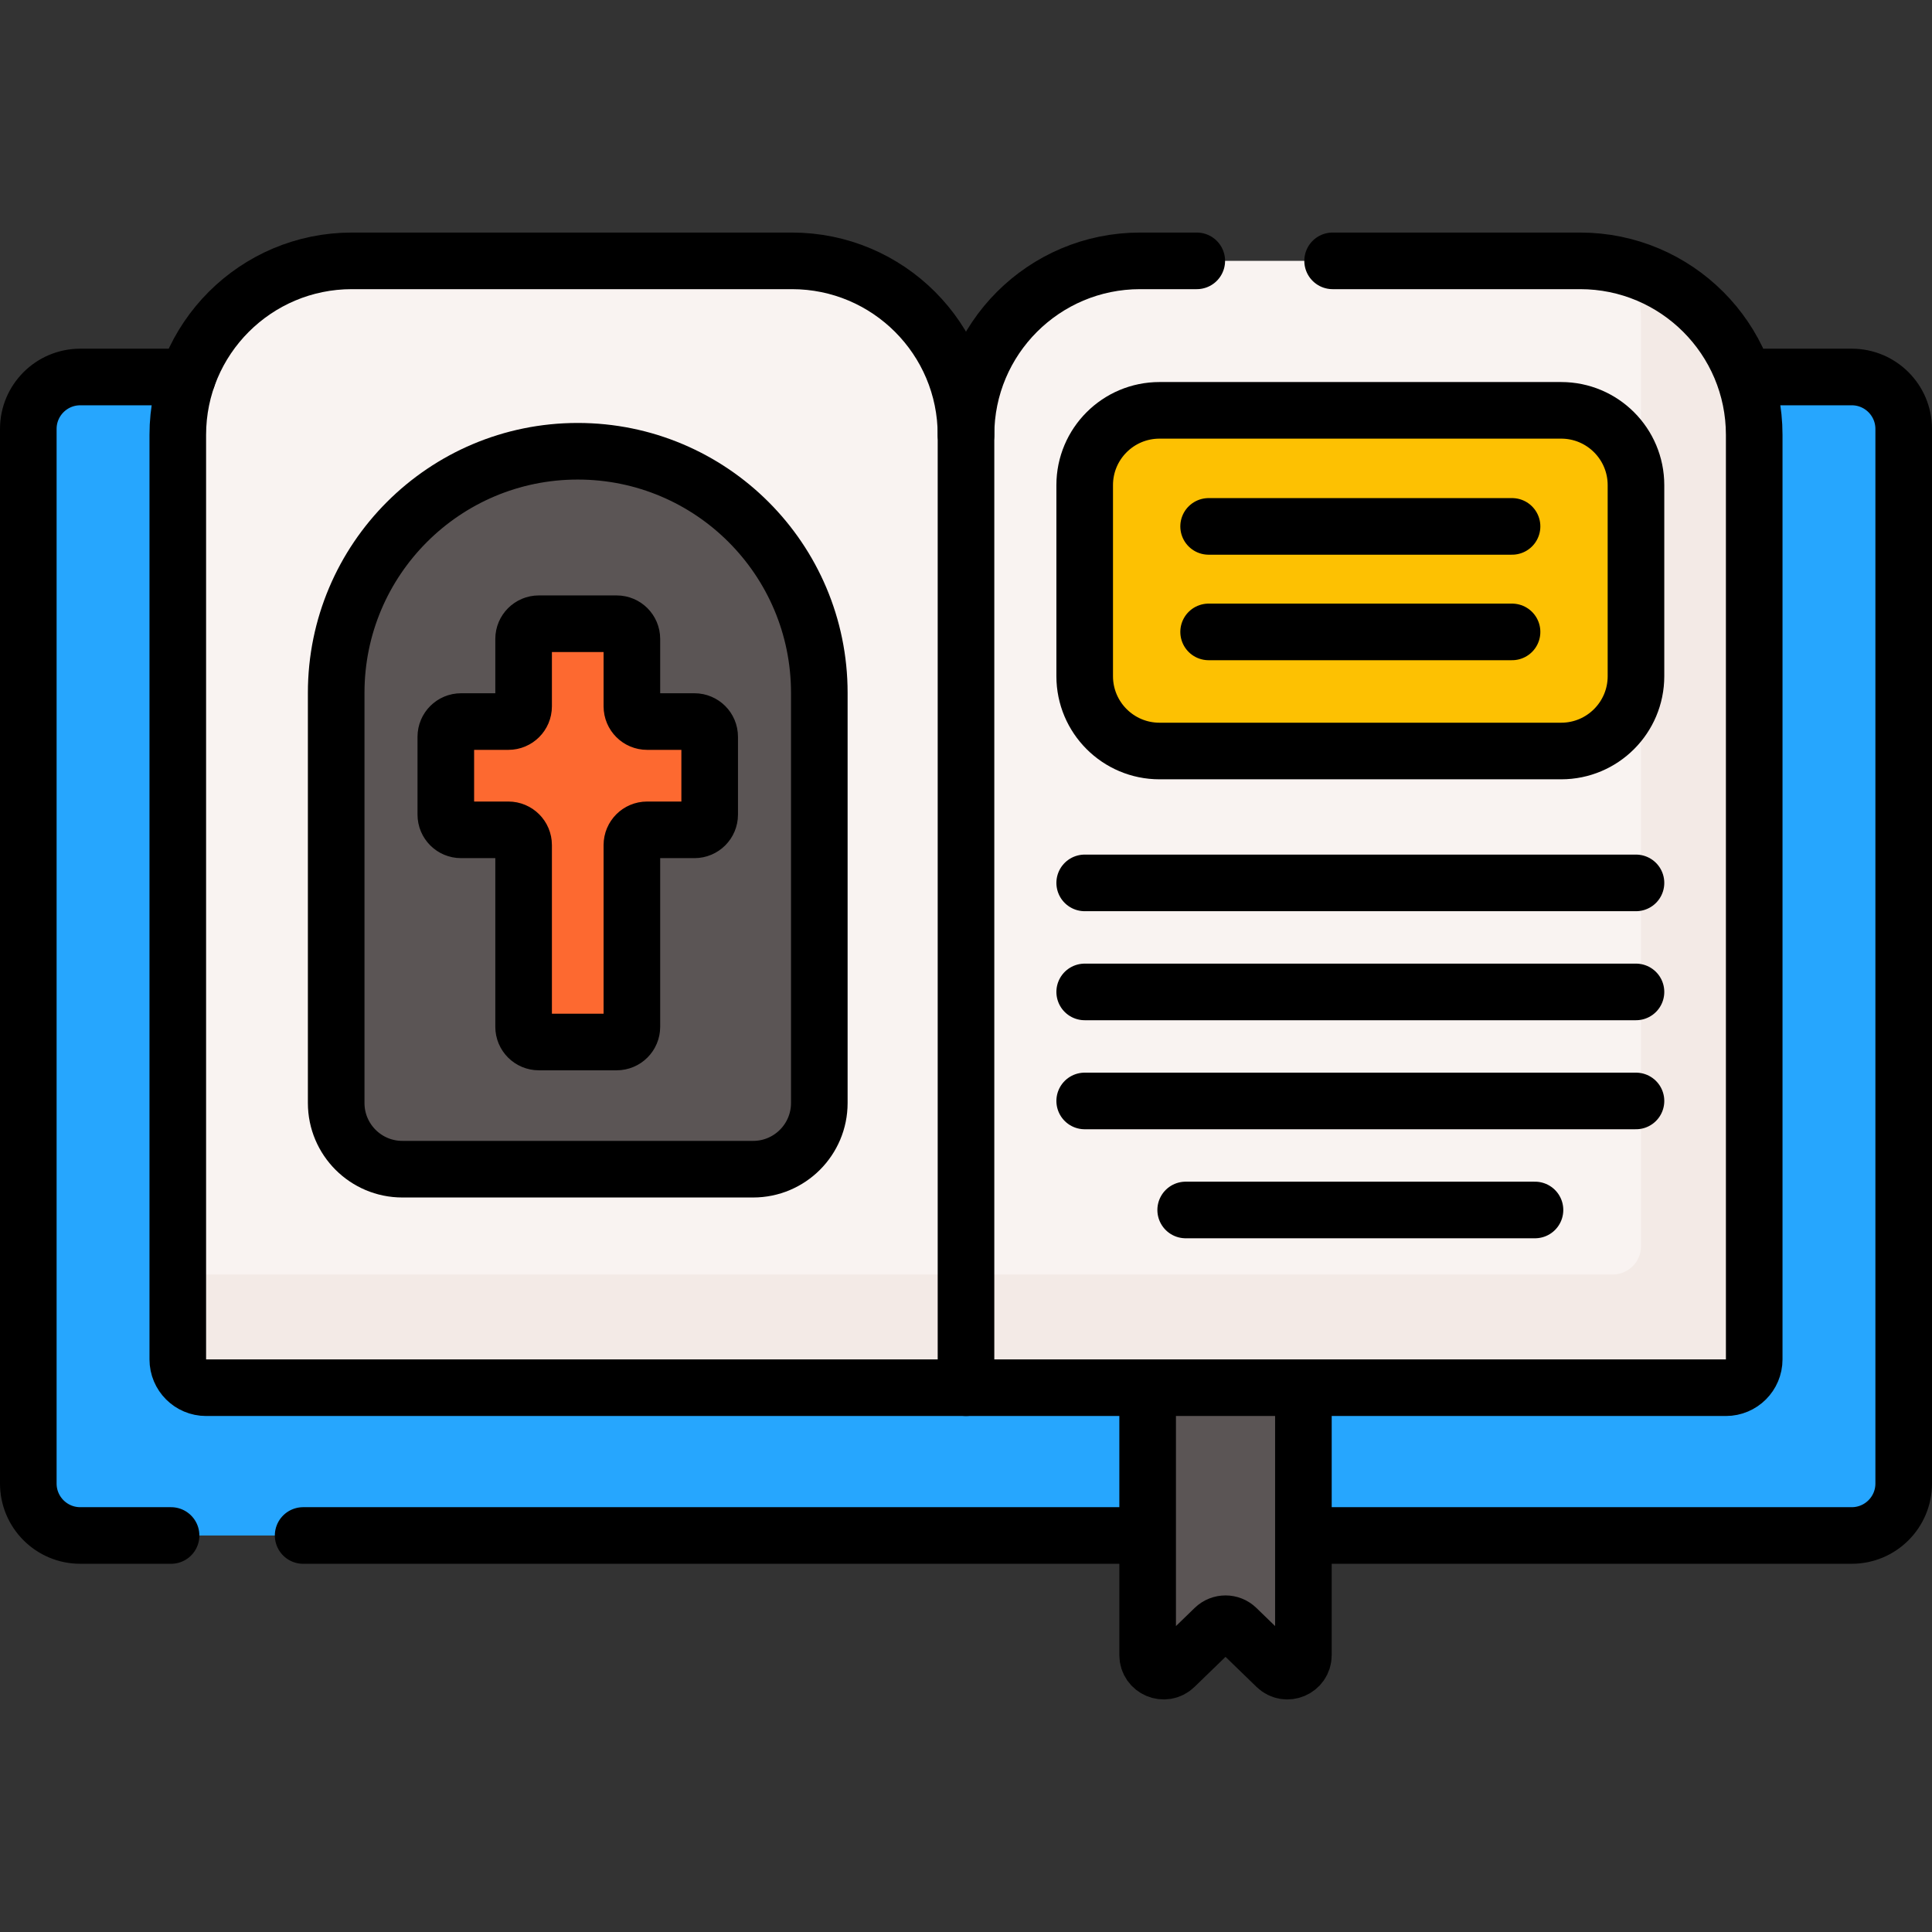 <?xml version="1.0" encoding="UTF-8"?>
<svg xmlns="http://www.w3.org/2000/svg" xmlns:xlink="http://www.w3.org/1999/xlink" version="1.1" id="Capa_1" x="0px" y="0px" viewBox="0 0 512 512" style="enable-background:new 0 0 512 512;" xml:space="preserve" width="512" height="512">
<rect x="0" y="0" width="512" height="512" fill="#333333" stroke="none"/>
<g>
	<g>
		<path style="fill:#26A6FE;" d="M490.729,406.92H21.271c-7.606,0-13.771-6.166-13.771-13.771V113.677&#10;&#9;&#9;&#9;c0-7.606,6.166-13.771,13.771-13.771h469.457c7.606,0,13.771,6.166,13.771,13.771v279.472&#10;&#9;&#9;&#9;C504.5,400.755,498.334,406.92,490.729,406.92z"/>
		<path style="fill:#F9F3F1;" d="M256,367.754H54.616c-4.142,0-7.5-3.358-7.5-7.5V115.258c0-25.476,20.652-46.128,46.128-46.128&#10;&#9;&#9;&#9;h116.627c25.476,0,46.129,20.652,46.129,46.128V367.754z"/>
		<path style="fill:#F3EAE6;" d="M47.116,330.254v30c0,4.142,3.358,7.5,7.5,7.5H256v-30H54.616&#10;&#9;&#9;&#9;C50.474,337.754,47.116,334.396,47.116,330.254z"/>
		<path style="fill:#F9F3F1;" d="M256,367.754h201.384c4.142,0,7.5-3.358,7.5-7.5V115.258c0-25.476-20.652-46.128-46.128-46.128&#10;&#9;&#9;&#9;H302.129C276.652,69.13,256,89.782,256,115.258V367.754z"/>
		<path style="fill:#F3EAE6;" d="M432.725,71.289c1.399,4.407,2.159,9.099,2.159,13.969v244.995c0,4.142-3.358,7.5-7.5,7.5H256v30&#10;&#9;&#9;&#9;h201.384c4.142,0,7.5-3.358,7.5-7.5V115.258C464.884,94.653,451.371,77.208,432.725,71.289z"/>
		<path style="fill:#5B5555;" d="M338.22,441.666l-10.491-10.167c-1.645-1.594-4.259-1.594-5.905,0l-10.491,10.167&#10;&#9;&#9;&#9;c-2.691,2.608-7.195,0.701-7.195-3.047v-70.865h41.277v70.865C345.415,442.367,340.911,444.274,338.22,441.666z"/>
		<path style="fill:#5B5555;" d="M199.584,309.847h-92.95c-9.687,0-17.541-7.853-17.541-17.541V183.603&#10;&#9;&#9;&#9;c0-35.355,28.661-64.016,64.016-64.016h0c35.355,0,64.016,28.661,64.016,64.016v108.702&#10;&#9;&#9;&#9;C217.125,301.993,209.272,309.847,199.584,309.847z"/>
		<path style="fill:#FD6930;" d="M184.04,191.221h-12.552c-2.227,0-4.032-1.805-4.032-4.032v-17.863&#10;&#9;&#9;&#9;c0-2.227-1.805-4.032-4.032-4.032h-20.63c-2.227,0-4.032,1.805-4.032,4.032v17.863c0,2.227-1.805,4.032-4.032,4.032h-12.552&#10;&#9;&#9;&#9;c-2.227,0-4.032,1.805-4.032,4.032v20.63c0,2.227,1.805,4.032,4.032,4.032h12.552c2.227,0,4.032,1.805,4.032,4.032v48.163&#10;&#9;&#9;&#9;c0,2.227,1.805,4.032,4.032,4.032h20.63c2.227,0,4.032-1.805,4.032-4.032v-48.163c0-2.227,1.805-4.032,4.032-4.032h12.552&#10;&#9;&#9;&#9;c2.227,0,4.032-1.805,4.032-4.032v-20.63C188.072,193.026,186.266,191.221,184.04,191.221z"/>
		<path style="fill:#FDC102;" d="M413.723,199.025H307.282c-10.951,0-19.828-8.877-19.828-19.828v-50.625&#10;&#9;&#9;&#9;c0-10.951,8.877-19.828,19.828-19.828h106.441c10.951,0,19.828,8.877,19.828,19.828v50.625&#10;&#9;&#9;&#9;C433.551,190.148,424.674,199.025,413.723,199.025z"/>
	</g>
	<g>
		<path style="fill:none;stroke:#000000;stroke-width:15;stroke-linecap:round;stroke-linejoin:round;stroke-miterlimit:10;" d="&#10;&#9;&#9;&#9;M413.723,199.025H307.282c-10.951,0-19.828-8.877-19.828-19.828v-50.625c0-10.951,8.877-19.828,19.828-19.828h106.441&#10;&#9;&#9;&#9;c10.951,0,19.828,8.877,19.828,19.828v50.625C433.551,190.148,424.674,199.025,413.723,199.025z"/>
		<path style="fill:none;stroke:#000000;stroke-width:15;stroke-linecap:round;stroke-linejoin:round;stroke-miterlimit:10;" d="&#10;&#9;&#9;&#9;M199.584,309.847h-92.95c-9.687,0-17.541-7.853-17.541-17.541V183.603c0-35.355,28.661-64.016,64.016-64.016h0&#10;&#9;&#9;&#9;c35.355,0,64.016,28.661,64.016,64.016v108.702C217.125,301.993,209.272,309.847,199.584,309.847z"/>
		<path style="fill:none;stroke:#000000;stroke-width:15;stroke-linecap:round;stroke-linejoin:round;stroke-miterlimit:10;" d="&#10;&#9;&#9;&#9;M184.04,191.221h-12.552c-2.227,0-4.032-1.805-4.032-4.032v-17.863c0-2.227-1.805-4.032-4.032-4.032h-20.63&#10;&#9;&#9;&#9;c-2.227,0-4.032,1.805-4.032,4.032v17.863c0,2.227-1.805,4.032-4.032,4.032h-12.552c-2.227,0-4.032,1.805-4.032,4.032v20.63&#10;&#9;&#9;&#9;c0,2.227,1.805,4.032,4.032,4.032h12.552c2.227,0,4.032,1.805,4.032,4.032v48.163c0,2.227,1.805,4.032,4.032,4.032h20.63&#10;&#9;&#9;&#9;c2.227,0,4.032-1.805,4.032-4.032v-48.163c0-2.227,1.805-4.032,4.032-4.032h12.552c2.227,0,4.032-1.805,4.032-4.032v-20.63&#10;&#9;&#9;&#9;C188.072,193.026,186.266,191.221,184.04,191.221z"/>
		<path style="fill:none;stroke:#000000;stroke-width:15;stroke-linecap:round;stroke-linejoin:round;stroke-miterlimit:10;" d="&#10;&#9;&#9;&#9;M45.336,406.92H21.271c-7.606,0-13.771-6.166-13.771-13.771V113.677c0-7.606,6.166-13.771,13.771-13.771h28.45"/>
		
			<line style="fill:none;stroke:#000000;stroke-width:15;stroke-linecap:round;stroke-linejoin:round;stroke-miterlimit:10;" x1="299.699" y1="406.92" x2="80.336" y2="406.92"/>
		<path style="fill:none;stroke:#000000;stroke-width:15;stroke-linecap:round;stroke-linejoin:round;stroke-miterlimit:10;" d="&#10;&#9;&#9;&#9;M467.722,99.905h23.007c7.606,0,13.771,6.166,13.771,13.771v279.472c0,7.606-6.166,13.771-13.771,13.771H350.013"/>
		<path style="fill:none;stroke:#000000;stroke-width:15;stroke-linecap:round;stroke-linejoin:round;stroke-miterlimit:10;" d="&#10;&#9;&#9;&#9;M256,367.754H54.616c-4.142,0-7.5-3.358-7.5-7.5V115.258c0-25.476,20.652-46.128,46.128-46.128h116.627&#10;&#9;&#9;&#9;c25.476,0,46.129,20.652,46.129,46.128V367.754z"/>
		<path style="fill:none;stroke:#000000;stroke-width:15;stroke-linecap:round;stroke-linejoin:round;stroke-miterlimit:10;" d="&#10;&#9;&#9;&#9;M317.156,69.13h-15.027C276.652,69.13,256,89.782,256,115.258"/>
		<path style="fill:none;stroke:#000000;stroke-width:15;stroke-linecap:round;stroke-linejoin:round;stroke-miterlimit:10;" d="&#10;&#9;&#9;&#9;M256,367.754h201.384c4.142,0,7.5-3.358,7.5-7.5V115.258c0-25.476-20.652-46.128-46.128-46.128h-65.6"/>
		<path style="fill:none;stroke:#000000;stroke-width:15;stroke-linecap:round;stroke-linejoin:round;stroke-miterlimit:10;" d="&#10;&#9;&#9;&#9;M345.415,370.754v67.865c0,3.748-4.504,5.655-7.195,3.047l-10.491-10.167c-1.645-1.594-4.259-1.594-5.905,0l-10.491,10.167&#10;&#9;&#9;&#9;c-2.691,2.608-7.195,0.701-7.195-3.047v-67.865"/>
		
			<line style="fill:none;stroke:#000000;stroke-width:15;stroke-linecap:round;stroke-linejoin:round;stroke-miterlimit:10;" x1="320.297" y1="139.501" x2="400.708" y2="139.501"/>
		
			<line style="fill:none;stroke:#000000;stroke-width:15;stroke-linecap:round;stroke-linejoin:round;stroke-miterlimit:10;" x1="320.297" y1="167.462" x2="400.708" y2="167.462"/>
		
			<line style="fill:none;stroke:#000000;stroke-width:15;stroke-linecap:round;stroke-linejoin:round;stroke-miterlimit:10;" x1="287.454" y1="233.977" x2="433.551" y2="233.977"/>
		
			<line style="fill:none;stroke:#000000;stroke-width:15;stroke-linecap:round;stroke-linejoin:round;stroke-miterlimit:10;" x1="287.454" y1="262.87" x2="433.551" y2="262.87"/>
		
			<line style="fill:none;stroke:#000000;stroke-width:15;stroke-linecap:round;stroke-linejoin:round;stroke-miterlimit:10;" x1="287.454" y1="291.763" x2="433.551" y2="291.763"/>
		
			<line style="fill:none;stroke:#000000;stroke-width:15;stroke-linecap:round;stroke-linejoin:round;stroke-miterlimit:10;" x1="314.217" y1="320.656" x2="406.788" y2="320.656"/>
	</g>
</g>















</svg>
